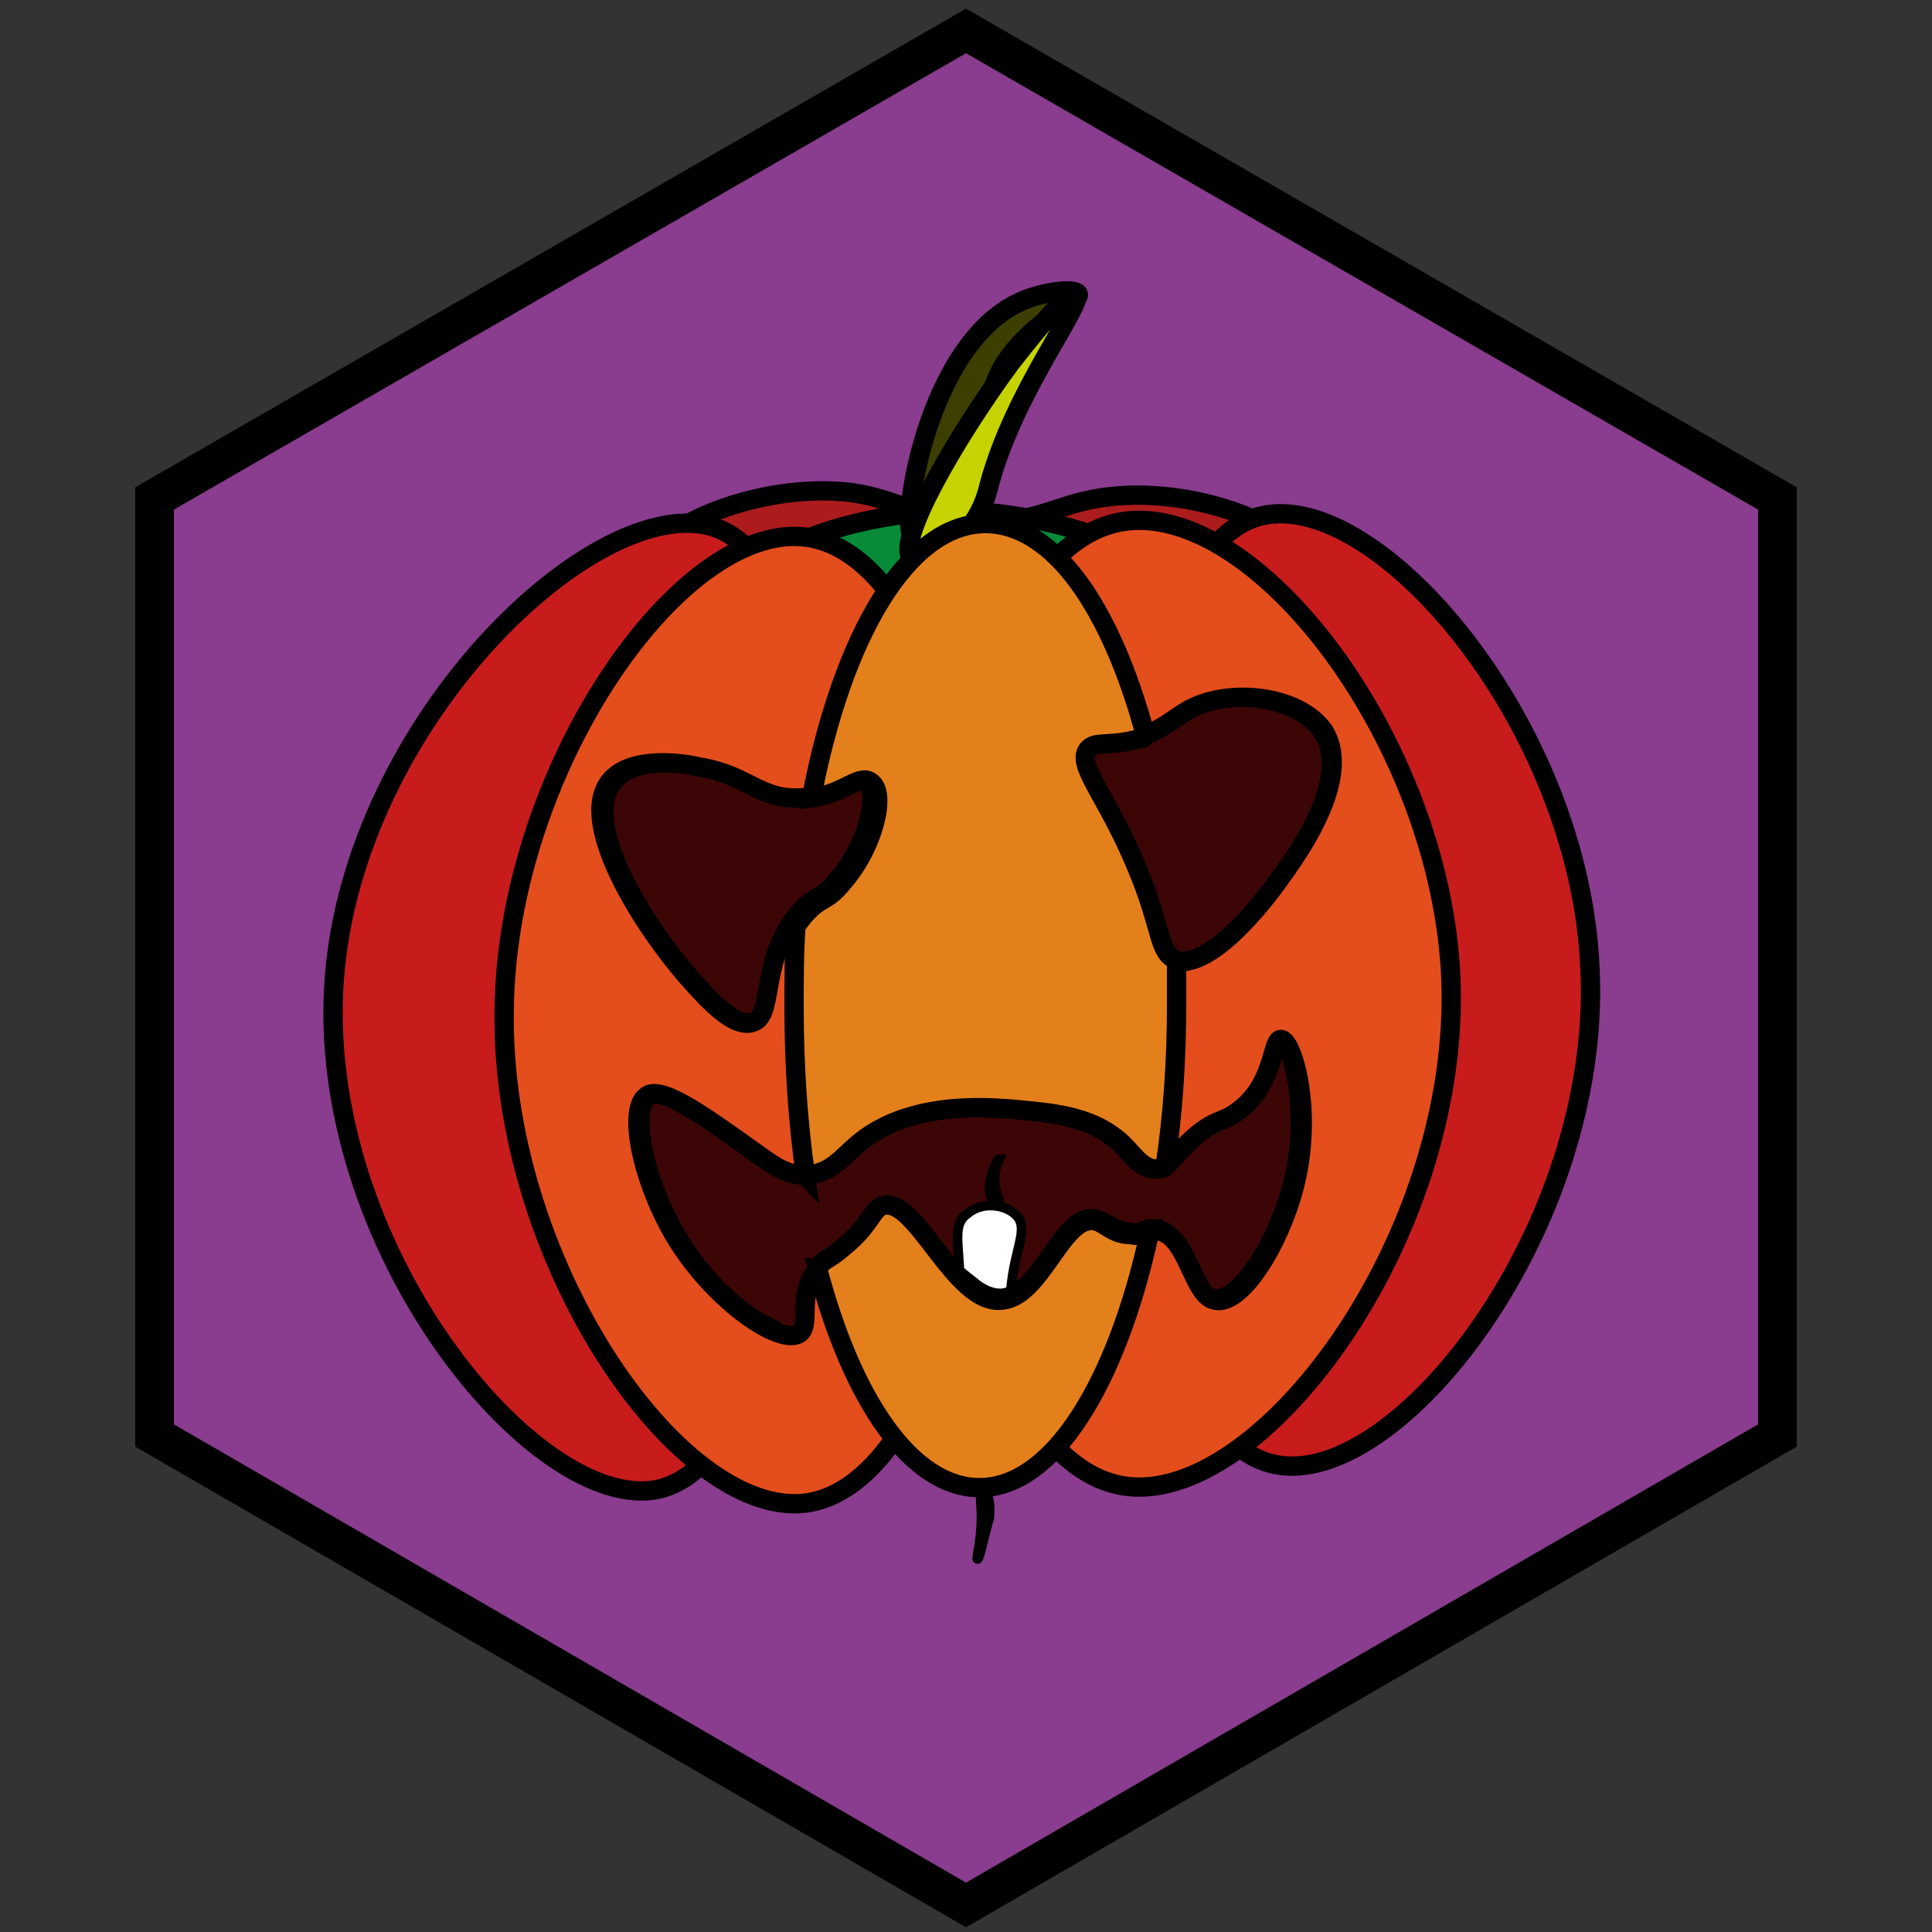 <?xml version="1.0" encoding="utf-8"?>
<!-- Generator: Adobe Illustrator 26.0.3, SVG Export Plug-In . SVG Version: 6.00 Build 0)  -->
<svg version="1.1" id="Ebene_1" xmlns="http://www.w3.org/2000/svg" xmlns:xlink="http://www.w3.org/1999/xlink" x="0px" y="0px"
	 viewBox="0 0 100 100" style="enable-background:new 0 0 100 100;" xml:space="preserve">
<rect x="0" y="0" width="100" height="100" fill="#333333" stroke="none"/>
<style type="text/css">
	.st0{fill:#8A3C8F;stroke:#000000;stroke-width:2;stroke-miterlimit:10;}
	.st1{fill:#3C0606;stroke:#000000;stroke-miterlimit:10;}
	.st2{fill:#FFFFFF;stroke:#000000;stroke-width:0.5;stroke-miterlimit:10;}
	.st3{stroke:#000000;stroke-width:0.5;stroke-miterlimit:10;}
	.st4{fill:#AC1C1C;stroke:#000000;stroke-miterlimit:10;}
	.st5{fill:#078B38;stroke:#000000;stroke-miterlimit:10;}
	.st6{fill:#3C3F00;stroke:#000000;stroke-miterlimit:10;}
	.st7{fill:#C6D300;stroke:#000000;stroke-miterlimit:10;}
	.st8{fill:#C81C1C;stroke:#000000;stroke-miterlimit:10;}
	.st9{fill:#E44E1C;stroke:#000000;stroke-miterlimit:10;}
	.st10{fill:#E4801C;stroke:#000000;stroke-miterlimit:10;}
</style>
<g id="Ebene_1_00000009555231547046583080000011892253992037278349_">
	<g id="Ebene_2_00000037695081456361326870000000537167486581588369_">
	</g>
	<g id="Ebene_1_00000061445211855329728190000003209767103334527892_">
		<polygon class="st0" points="8,25.8 50,1.6 92,25.8 92,74.3 50,98.6 8,74.3 		"/>
	</g>
</g>
<path class="st1" d="M32.5,29.9c3.7-1.6,5.1,0.3,17.2,0.4C63.1,30.4,65.1,28,69,30c10.6,5.4,13.9,32.4,2.7,41.2
	c-3.8,3-10.1,2.9-22.7,2.7c-12.4-0.2-18.5-0.3-22.1-3.4C16.5,61.4,21.4,34.9,32.5,29.9z"/>
<path class="st2" d="M49.4,69.3c-0.2,1-0.4,1.7,0,2.2c0.6,0.8,2.3,0.9,3,0.1c0.6-0.7-0.1-1.5-0.1-3.7c-0.1-2.9,1.1-4.2,0.3-5
	c-0.6-0.6-1.8-0.7-2.5-0.1C48.9,63.6,50.2,65.3,49.4,69.3z"/>
<path class="st3" d="M51.7,60c-0.1,0-0.8,1.5-0.3,2.1c0.1,0.1,0.2,0.2,0.3,0.2c0.1-0.1-0.1-0.4-0.2-0.9C51.4,60.6,51.7,60,51.7,60z"
	/>
<path class="st4" d="M33.7,29.1c-0.1,2.1,8.3,4.8,16.1,4.9c8.4,0.1,17.5-2.6,17.5-4.9c0-1.7-5.2-3.9-9.8-3.4
	c-2.8,0.3-3.6,1.4-6.8,1.3c-3.1,0-3.9-1.1-6.6-1.5C39.4,24.9,33.8,27.3,33.7,29.1z"/>
<path class="st5" d="M39,30c-0.4-1.2,5.5-3.9,11.7-3.5c4.5,0.3,9.2,2.2,8.9,3.2C58.9,31.8,39.7,32,39,30z"/>
<path class="st6" d="M47.3,27.9c-0.8-0.3,0.6-10.4,5.8-12.4c1-0.4,2.5-0.6,2.7-0.3c0.2,0.4-1.6,1-3.1,2.7c-1.9,2.1-1.2,3.6-3.3,7.3
	C48.7,26.2,47.7,28.1,47.3,27.9z"/>
<path class="st7" d="M55.7,15.2c0.5,0.4-3.2,5-4.5,9.9c-0.1,0.4-0.4,1.7-1.5,2.7c-0.8,0.7-2.1,1.5-2.5,1.1
	c-0.9-0.8,2.3-6.3,5.1-10.1C52.7,18.3,55.3,14.9,55.7,15.2z"/>
<path class="st8" d="M82.3,50.2c-0.5-12.7-11-24.9-17-23.5c-3.4,0.8-5.2,6.1-6.2,11.4c1.2-0.4,1.6-1,2.4-1.4
	c2.1-1.1,5.6-0.7,6.9,1.1c1.6,2.3-1,6.1-2.1,7.6c-0.2,0.3-3.5,5-5.6,4.3c-1-0.4-0.7-1.6-2.1-4.9c-0.1-0.2-0.2-0.4-0.3-0.6
	c-0.2,3.1-0.3,5.5-0.3,6c0,2.6,0.2,6.1,0.6,9.6c0.4,0.3,0.7,0.6,1.2,0.6c0.7-0.1,0.9-0.8,2.1-1.8c1-0.8,1.3-0.6,2.1-1.2
	c1.9-1.4,1.7-3.7,2.2-3.7c0.6,0,1.7,3.7,0.7,7.6c-0.8,3.1-2.8,6.2-4.1,5.9c-1.2-0.2-1.4-3.4-3-3.6c-0.2,0-0.4,0-0.6,0.1
	c1.2,6,3.3,11.4,6.8,12.1C72.3,77.1,82.9,63.6,82.3,50.2z"/>
<path class="st8" d="M35.1,64.1c-1.7-2.8-2.6-6.7-1.5-7.4c0.8-0.5,3,1.1,5.8,3.1c0.6,0.4,1.2,0.9,1.9,1c0.6-4.6,0.7-8.7,0.8-9.9
	c0-1.1,0.1-2.6,0.1-4.3c-0.2,0.1-0.4,0.3-0.7,0.6c-2.1,2.4-1.3,5.3-2.4,5.7c-1,0.4-2.4-1.2-3.3-2.2c-2.4-2.7-5.9-8.2-4-10.3
	c1.1-1.3,3.8-0.9,4.6-0.7c2.5,0.4,3.1,1.7,5.2,1.6c0.2,0,0.4,0,0.6-0.1c-0.3-6.1-1.5-12.6-5.2-13.9c-6-2-18.7,9.9-19.7,23.4
	c-1,13.8,10.4,27.6,16.7,26.4c2.8-0.6,4.6-4.1,5.8-8.4C38.3,68,36.4,66.3,35.1,64.1z"/>
<path class="st9" d="M45.7,62.5c-0.6,0.2-0.6,1-2.1,2.2c-0.7,0.6-0.8,0.5-1.2,0.9c-1.2,1.3-0.4,2.9-1,3.4c-0.9,0.7-4.3-1.5-6.4-4.9
	c-1.7-2.8-2.6-6.7-1.5-7.4c0.8-0.5,3,1.1,5.8,3.1c0.7,0.5,1.5,1.1,2.5,1c1.1-0.1,1.7-0.9,2.4-1.5c2.3-2,5.6-2.1,7.3-2
	c0.1-1.5,0.2-3.1,0.2-4.5c0-9.8-3.5-24.2-10-25s-15.4,12-15.6,24.3c-0.3,13,9,26.5,15.6,25.7c3.7-0.5,6.4-5.4,8.1-11.4
	C48.3,64.9,46.9,62.1,45.7,62.5z M31.6,40.4c1.1-1.3,3.8-0.9,4.6-0.7c2.5,0.4,3.1,1.7,5.2,1.6c2-0.1,2.8-1.4,3.4-0.9
	c0.8,0.6,0.1,3.4-1.5,5.2c-0.8,1-1.1,0.7-1.9,1.6c-2.1,2.4-1.3,5.3-2.4,5.7c-1,0.4-2.4-1.2-3.3-2.2C33.3,48,29.8,42.5,31.6,40.4z"/>
<path class="st9" d="M75.1,50.7C74.6,38.4,65,25.9,58.1,27c-6.8,1.1-10,15.7-10,25c0,1.7,0.1,3.6,0.3,5.5c1.6-0.3,3.1-0.1,3.8-0.1
	c2.1,0.2,4.3,0.3,5.9,1.9c0.5,0.5,1,1.3,1.8,1.2c0.7-0.1,0.9-0.8,2.1-1.8c1-0.8,1.3-0.6,2.1-1.2c1.9-1.4,1.7-3.7,2.2-3.7
	c0.6,0,1.7,3.7,0.7,7.6c-0.8,3.1-2.8,6.2-4.1,5.9c-1.2-0.2-1.4-3.4-3-3.6c-0.4,0-0.6,0.2-1.3,0.1c-1-0.1-1.4-0.6-1.9-0.7
	c-1.7-0.4-2.8,4-4.9,4.1c-0.5,0-1-0.2-1.5-0.6c1.7,5.4,4.3,9.7,7.8,10.3C65.1,78.1,75.6,64.2,75.1,50.7z M66.3,45.4
	c-0.2,0.3-3.5,5-5.6,4.3c-1-0.4-0.7-1.6-2.1-4.9c-1.5-3.6-3.1-5.2-2.5-6c0.4-0.5,1.1-0.1,2.8-0.6c1.4-0.5,1.8-1,2.7-1.5
	c2.1-1.1,5.6-0.7,6.9,1.1C70,40.1,67.4,43.9,66.3,45.4z"/>
<path class="st10" d="M56.7,63.2c-1.7-0.4-2.8,4-4.9,4.1c-2.4,0.2-4.4-5.4-6.1-4.9c-0.6,0.2-0.6,1-2.1,2.2c-0.7,0.6-0.8,0.5-1.2,0.9
	c0,0,0,0.1-0.1,0.1c1.8,6.9,4.9,11.4,8.4,11.4c3.8,0,7.1-5.4,8.8-13.2c-0.3,0.1-0.5,0.2-1,0.1C57.6,63.9,57.2,63.3,56.7,63.2z"/>
<path class="st10" d="M41.9,60.8c1.1-0.1,1.7-0.9,2.4-1.5c2.6-2.3,6.6-2,8-1.9c2.1,0.2,4.3,0.3,5.9,1.9c0.5,0.5,1,1.3,1.8,1.2
	c0.1,0,0.2,0,0.3-0.1c0.4-2.6,0.6-5.5,0.6-8.4c0-0.8,0-1.6,0-2.3c-1-0.4-0.7-1.6-2.1-4.9c-1.5-3.6-3.1-5.2-2.5-6
	c0.4-0.5,1.1-0.1,2.8-0.6c0.1,0,0.1,0,0.2-0.1c-1.8-6.7-4.8-11-8.3-11c-4,0-7.4,5.8-9,14.2c1.7-0.2,2.5-1.3,3.1-0.8
	c0.8,0.6,0.1,3.4-1.5,5.2c-0.8,1-1.1,0.7-1.9,1.6c-0.2,0.2-0.3,0.4-0.5,0.6c-0.1,1.4-0.1,2.8-0.1,4.2c0,3.1,0.2,6,0.6,8.8
	C41.6,60.8,41.7,60.8,41.9,60.8z"/>
<path class="st7" d="M56.1,13.6"/>
<path class="st8" d="M68.5,76.1"/>
<path class="st3" d="M50.6,80.7c0.1,0,0.4-1.5,0.6-2.1c0-0.2,0.1-0.7-0.1-1.2c0,0-0.2-0.3-0.3-0.2c-0.1,0,0,0.6,0,1.3
	C50.8,79.9,50.5,80.7,50.6,80.7z"/>
</svg>
